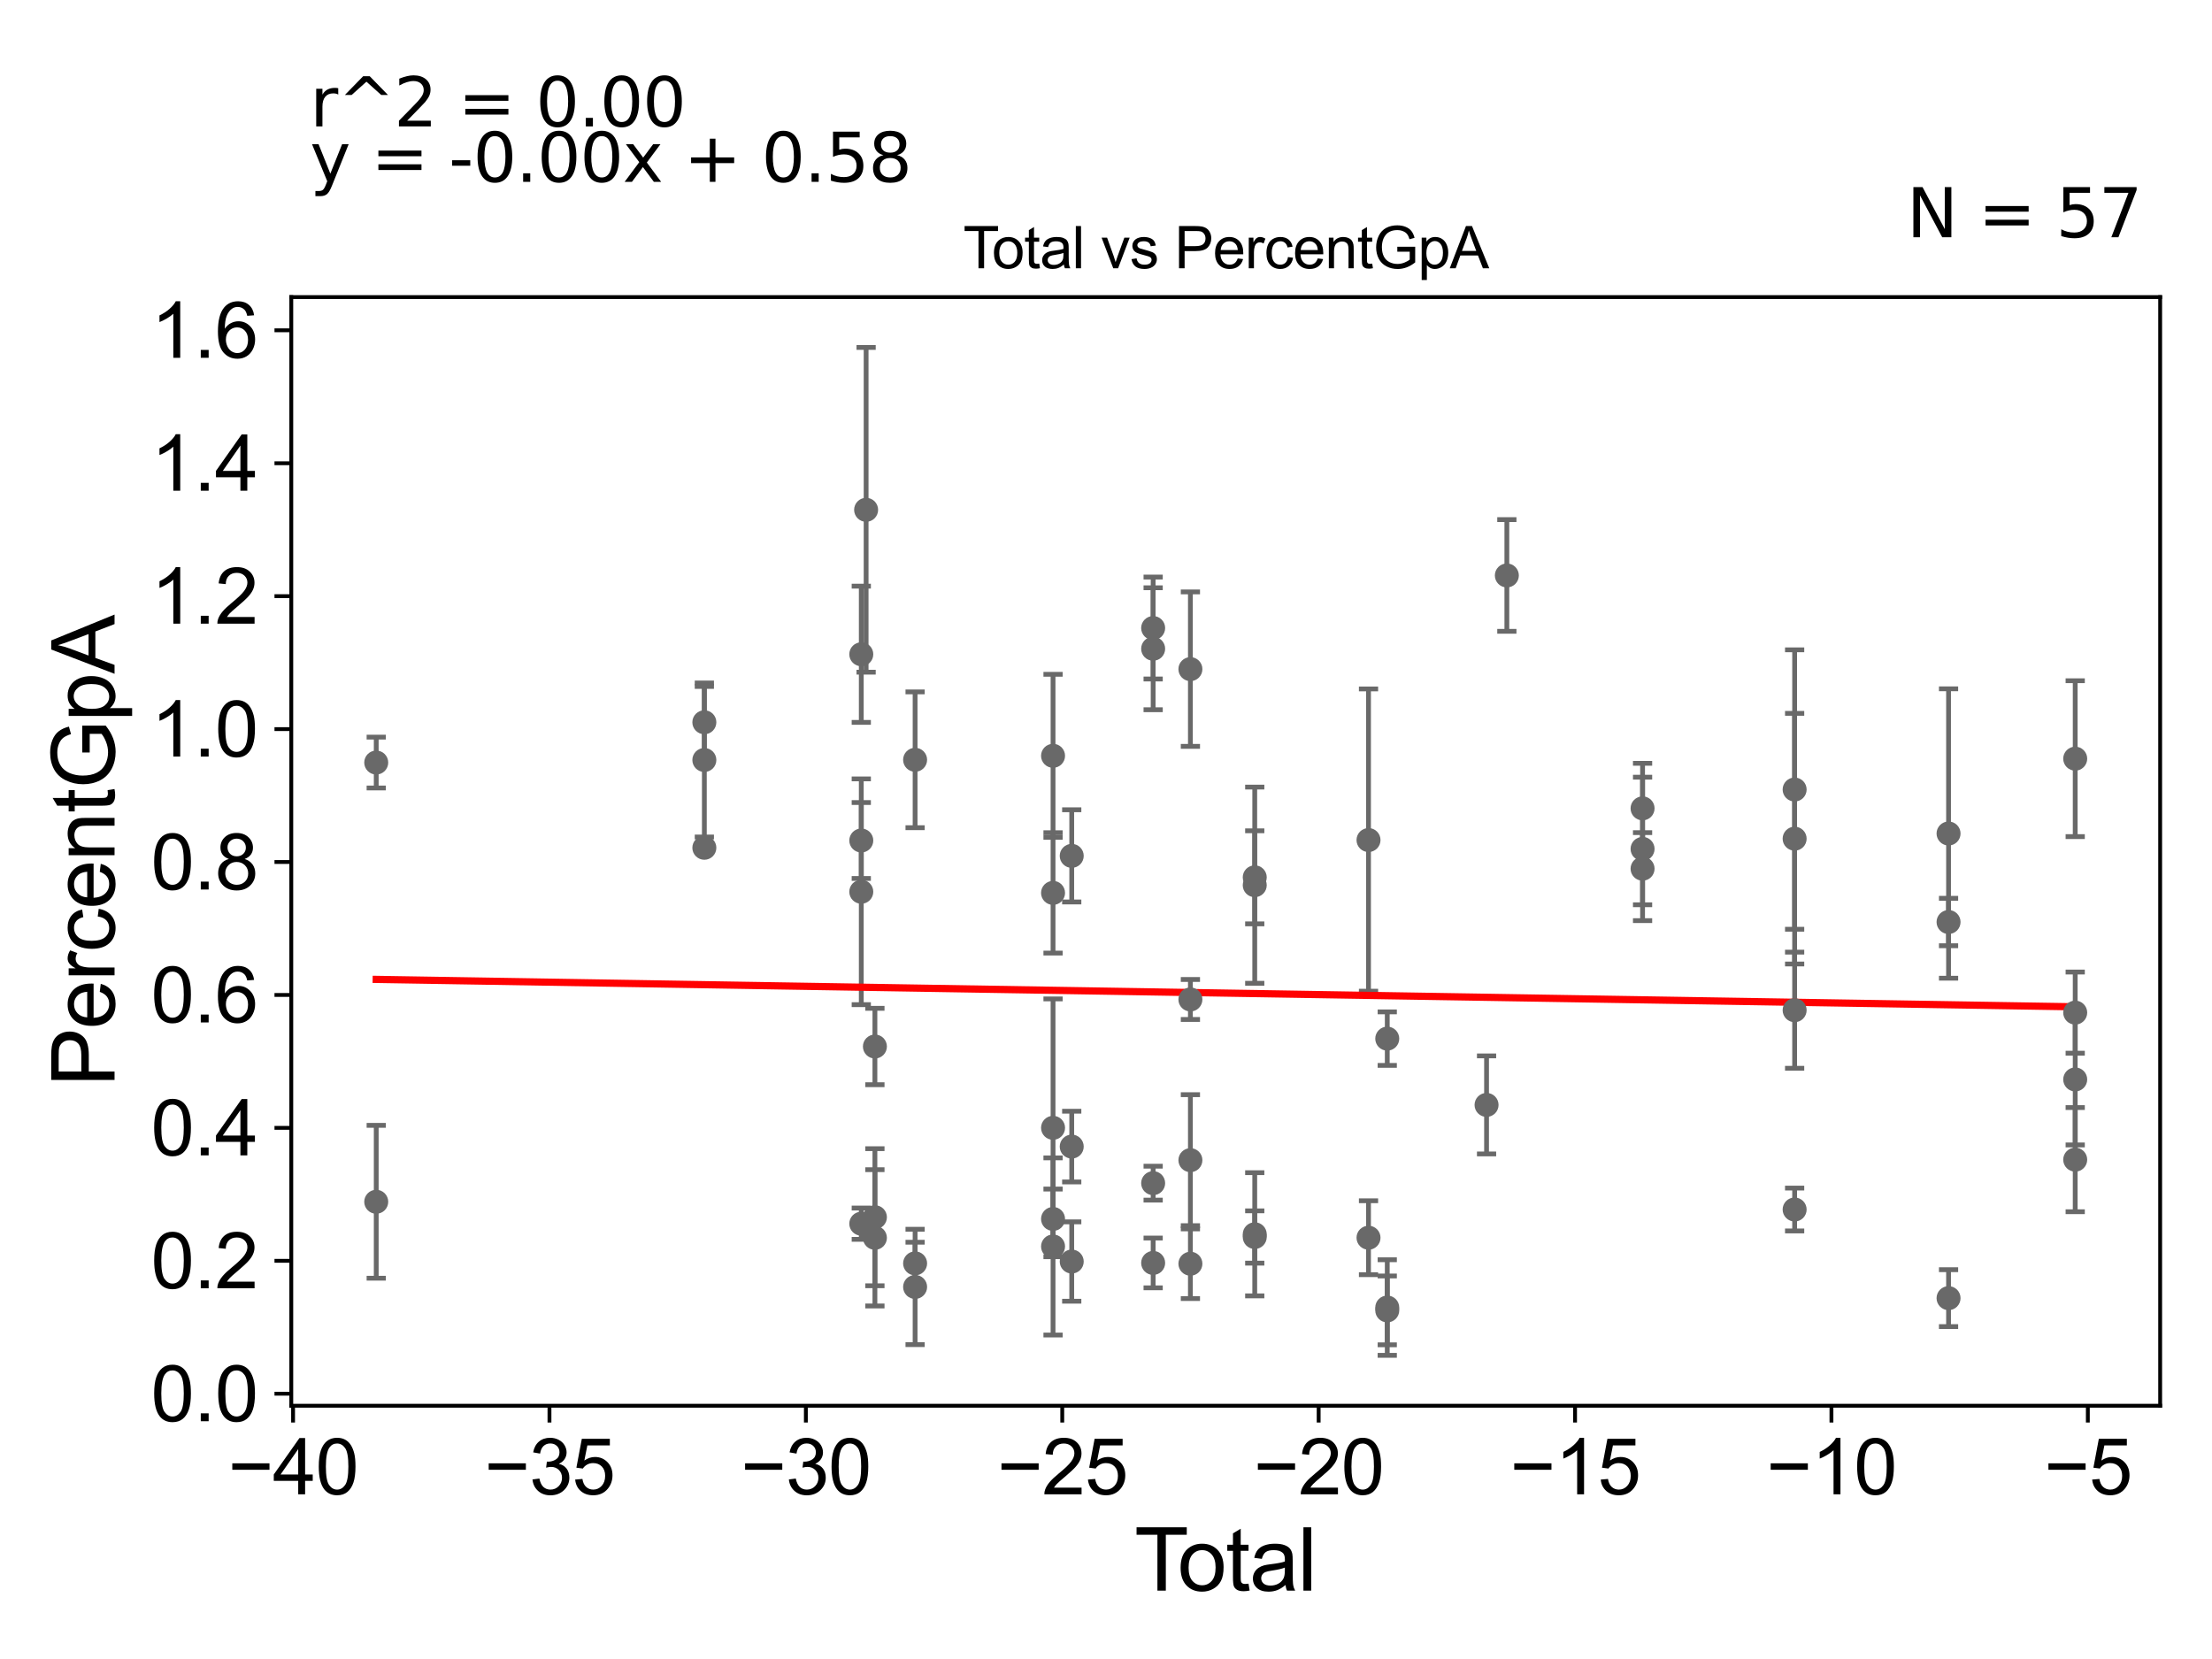 <?xml version="1.0" encoding="utf-8" standalone="no"?>
<!DOCTYPE svg PUBLIC "-//W3C//DTD SVG 1.1//EN"
  "http://www.w3.org/Graphics/SVG/1.1/DTD/svg11.dtd">
<svg xmlns:xlink="http://www.w3.org/1999/xlink" width="460.8pt" height="345.6pt" viewBox="0 0 460.8 345.6" xmlns="http://www.w3.org/2000/svg" version="1.1">
 <defs>
  <style type="text/css">*{stroke-linejoin: round; stroke-linecap: butt}</style>
 </defs>
 <g id="figure_1">
  <g id="patch_1">
   <path d="M 0 345.6 
L 460.8 345.6 
L 460.8 0 
L 0 0 
z
" style="fill: #ffffff"/>
  </g>
  <g id="axes_1">
   <g id="patch_2">
    <path d="M 60.68 292.84 
L 450 292.84 
L 450 61.886 
L 60.68 61.886 
z
" style="fill: #ffffff"/>
   </g>
   <g id="PathCollection_1">
    <defs>
     <path id="m20cd3e39df" d="M 0 1.118 
C 0.297 1.118 0.581 1 0.791 0.791 
C 1 0.581 1.118 0.297 1.118 0 
C 1.118 -0.297 1 -0.581 0.791 -0.791 
C 0.581 -1 0.297 -1.118 0 -1.118 
C -0.297 -1.118 -0.581 -1 -0.791 -0.791 
C -1 -0.581 -1.118 -0.297 -1.118 0 
C -1.118 0.297 -1 0.581 -0.791 0.791 
C -0.581 1 -0.297 1.118 0 1.118 
z
" style="stroke: #696969"/>
    </defs>
    <g clip-path="url(#pbf34a0a39e)">
     <use xlink:href="#m20cd3e39df" x="78.376" y="158.853" style="fill: #696969; stroke: #696969"/>
     <use xlink:href="#m20cd3e39df" x="247.983" y="263.256" style="fill: #696969; stroke: #696969"/>
     <use xlink:href="#m20cd3e39df" x="247.983" y="139.391" style="fill: #696969; stroke: #696969"/>
     <use xlink:href="#m20cd3e39df" x="261.386" y="182.763" style="fill: #696969; stroke: #696969"/>
     <use xlink:href="#m20cd3e39df" x="261.386" y="184.401" style="fill: #696969; stroke: #696969"/>
     <use xlink:href="#m20cd3e39df" x="261.386" y="257.122" style="fill: #696969; stroke: #696969"/>
     <use xlink:href="#m20cd3e39df" x="261.386" y="257.689" style="fill: #696969; stroke: #696969"/>
     <use xlink:href="#m20cd3e39df" x="285.087" y="174.997" style="fill: #696969; stroke: #696969"/>
     <use xlink:href="#m20cd3e39df" x="285.087" y="257.84" style="fill: #696969; stroke: #696969"/>
     <use xlink:href="#m20cd3e39df" x="288.991" y="272.387" style="fill: #696969; stroke: #696969"/>
     <use xlink:href="#m20cd3e39df" x="288.991" y="272.98" style="fill: #696969; stroke: #696969"/>
     <use xlink:href="#m20cd3e39df" x="288.991" y="216.366" style="fill: #696969; stroke: #696969"/>
     <use xlink:href="#m20cd3e39df" x="309.677" y="230.176" style="fill: #696969; stroke: #696969"/>
     <use xlink:href="#m20cd3e39df" x="313.905" y="119.877" style="fill: #696969; stroke: #696969"/>
     <use xlink:href="#m20cd3e39df" x="342.178" y="168.396" style="fill: #696969; stroke: #696969"/>
     <use xlink:href="#m20cd3e39df" x="342.178" y="180.964" style="fill: #696969; stroke: #696969"/>
     <use xlink:href="#m20cd3e39df" x="342.178" y="176.84" style="fill: #696969; stroke: #696969"/>
     <use xlink:href="#m20cd3e39df" x="373.855" y="251.963" style="fill: #696969; stroke: #696969"/>
     <use xlink:href="#m20cd3e39df" x="373.855" y="174.712" style="fill: #696969; stroke: #696969"/>
     <use xlink:href="#m20cd3e39df" x="373.855" y="164.473" style="fill: #696969; stroke: #696969"/>
     <use xlink:href="#m20cd3e39df" x="373.855" y="210.445" style="fill: #696969; stroke: #696969"/>
     <use xlink:href="#m20cd3e39df" x="405.919" y="192.074" style="fill: #696969; stroke: #696969"/>
     <use xlink:href="#m20cd3e39df" x="405.919" y="270.426" style="fill: #696969; stroke: #696969"/>
     <use xlink:href="#m20cd3e39df" x="405.919" y="173.636" style="fill: #696969; stroke: #696969"/>
     <use xlink:href="#m20cd3e39df" x="432.304" y="158.044" style="fill: #696969; stroke: #696969"/>
     <use xlink:href="#m20cd3e39df" x="432.304" y="210.947" style="fill: #696969; stroke: #696969"/>
     <use xlink:href="#m20cd3e39df" x="432.304" y="224.868" style="fill: #696969; stroke: #696969"/>
     <use xlink:href="#m20cd3e39df" x="247.983" y="241.684" style="fill: #696969; stroke: #696969"/>
     <use xlink:href="#m20cd3e39df" x="247.983" y="208.208" style="fill: #696969; stroke: #696969"/>
     <use xlink:href="#m20cd3e39df" x="240.222" y="130.83" style="fill: #696969; stroke: #696969"/>
     <use xlink:href="#m20cd3e39df" x="78.376" y="250.352" style="fill: #696969; stroke: #696969"/>
     <use xlink:href="#m20cd3e39df" x="146.729" y="158.32" style="fill: #696969; stroke: #696969"/>
     <use xlink:href="#m20cd3e39df" x="146.729" y="150.462" style="fill: #696969; stroke: #696969"/>
     <use xlink:href="#m20cd3e39df" x="146.729" y="176.607" style="fill: #696969; stroke: #696969"/>
     <use xlink:href="#m20cd3e39df" x="179.421" y="175.092" style="fill: #696969; stroke: #696969"/>
     <use xlink:href="#m20cd3e39df" x="179.421" y="185.771" style="fill: #696969; stroke: #696969"/>
     <use xlink:href="#m20cd3e39df" x="179.421" y="254.917" style="fill: #696969; stroke: #696969"/>
     <use xlink:href="#m20cd3e39df" x="179.421" y="136.295" style="fill: #696969; stroke: #696969"/>
     <use xlink:href="#m20cd3e39df" x="180.428" y="106.204" style="fill: #696969; stroke: #696969"/>
     <use xlink:href="#m20cd3e39df" x="182.26" y="218.008" style="fill: #696969; stroke: #696969"/>
     <use xlink:href="#m20cd3e39df" x="182.26" y="253.569" style="fill: #696969; stroke: #696969"/>
     <use xlink:href="#m20cd3e39df" x="182.26" y="257.86" style="fill: #696969; stroke: #696969"/>
     <use xlink:href="#m20cd3e39df" x="190.633" y="268.094" style="fill: #696969; stroke: #696969"/>
     <use xlink:href="#m20cd3e39df" x="190.633" y="158.278" style="fill: #696969; stroke: #696969"/>
     <use xlink:href="#m20cd3e39df" x="190.633" y="263.187" style="fill: #696969; stroke: #696969"/>
     <use xlink:href="#m20cd3e39df" x="219.369" y="253.928" style="fill: #696969; stroke: #696969"/>
     <use xlink:href="#m20cd3e39df" x="219.369" y="259.657" style="fill: #696969; stroke: #696969"/>
     <use xlink:href="#m20cd3e39df" x="219.369" y="186.006" style="fill: #696969; stroke: #696969"/>
     <use xlink:href="#m20cd3e39df" x="219.369" y="157.448" style="fill: #696969; stroke: #696969"/>
     <use xlink:href="#m20cd3e39df" x="219.369" y="234.946" style="fill: #696969; stroke: #696969"/>
     <use xlink:href="#m20cd3e39df" x="223.261" y="262.802" style="fill: #696969; stroke: #696969"/>
     <use xlink:href="#m20cd3e39df" x="223.261" y="238.854" style="fill: #696969; stroke: #696969"/>
     <use xlink:href="#m20cd3e39df" x="223.261" y="178.293" style="fill: #696969; stroke: #696969"/>
     <use xlink:href="#m20cd3e39df" x="240.222" y="135.145" style="fill: #696969; stroke: #696969"/>
     <use xlink:href="#m20cd3e39df" x="240.222" y="246.473" style="fill: #696969; stroke: #696969"/>
     <use xlink:href="#m20cd3e39df" x="240.222" y="263.092" style="fill: #696969; stroke: #696969"/>
     <use xlink:href="#m20cd3e39df" x="432.304" y="241.576" style="fill: #696969; stroke: #696969"/>
    </g>
   </g>
   <g id="matplotlib.axis_1">
    <g id="xtick_1">
     <g id="line2d_1">
      <defs>
       <path id="m39cb708384" d="M 0 0 
L 0 3.5 
" style="stroke: #000000; stroke-width: 0.8"/>
      </defs>
      <g>
       <use xlink:href="#m39cb708384" x="61.052" y="292.84" style="stroke: #000000; stroke-width: 0.8"/>
      </g>
     </g>
     <g id="text_1">
      <!-- −40 -->
      <g transform="translate(47.482 311.293)scale(0.16 -0.16)">
       <defs>
        <path id="ArialMT-2212" d="M 3381 1997 
L 356 1997 
L 356 2522 
L 3381 2522 
L 3381 1997 
z
" transform="scale(0.016)"/>
        <path id="ArialMT-34" d="M 2069 0 
L 2069 1097 
L 81 1097 
L 81 1613 
L 2172 4581 
L 2631 4581 
L 2631 1613 
L 3250 1613 
L 3250 1097 
L 2631 1097 
L 2631 0 
L 2069 0 
z
M 2069 1613 
L 2069 3678 
L 634 1613 
L 2069 1613 
z
" transform="scale(0.016)"/>
        <path id="ArialMT-30" d="M 266 2259 
Q 266 3072 433 3567 
Q 600 4063 929 4331 
Q 1259 4600 1759 4600 
Q 2128 4600 2406 4451 
Q 2684 4303 2865 4023 
Q 3047 3744 3150 3342 
Q 3253 2941 3253 2259 
Q 3253 1453 3087 958 
Q 2922 463 2592 192 
Q 2263 -78 1759 -78 
Q 1097 -78 719 397 
Q 266 969 266 2259 
z
M 844 2259 
Q 844 1131 1108 757 
Q 1372 384 1759 384 
Q 2147 384 2411 759 
Q 2675 1134 2675 2259 
Q 2675 3391 2411 3762 
Q 2147 4134 1753 4134 
Q 1366 4134 1134 3806 
Q 844 3388 844 2259 
z
" transform="scale(0.016)"/>
       </defs>
       <use xlink:href="#ArialMT-2212"/>
       <use xlink:href="#ArialMT-34" x="58.398"/>
       <use xlink:href="#ArialMT-30" x="114.014"/>
      </g>
     </g>
    </g>
    <g id="xtick_2">
     <g id="line2d_2">
      <g>
       <use xlink:href="#m39cb708384" x="114.464" y="292.84" style="stroke: #000000; stroke-width: 0.8"/>
      </g>
     </g>
     <g id="text_2">
      <!-- −35 -->
      <g transform="translate(100.894 311.293)scale(0.16 -0.16)">
       <defs>
        <path id="ArialMT-33" d="M 269 1209 
L 831 1284 
Q 928 806 1161 595 
Q 1394 384 1728 384 
Q 2125 384 2398 659 
Q 2672 934 2672 1341 
Q 2672 1728 2419 1979 
Q 2166 2231 1775 2231 
Q 1616 2231 1378 2169 
L 1441 2663 
Q 1497 2656 1531 2656 
Q 1891 2656 2178 2843 
Q 2466 3031 2466 3422 
Q 2466 3731 2256 3934 
Q 2047 4138 1716 4138 
Q 1388 4138 1169 3931 
Q 950 3725 888 3313 
L 325 3413 
Q 428 3978 793 4289 
Q 1159 4600 1703 4600 
Q 2078 4600 2393 4439 
Q 2709 4278 2876 4000 
Q 3044 3722 3044 3409 
Q 3044 3113 2884 2869 
Q 2725 2625 2413 2481 
Q 2819 2388 3044 2092 
Q 3269 1797 3269 1353 
Q 3269 753 2831 336 
Q 2394 -81 1725 -81 
Q 1122 -81 723 278 
Q 325 638 269 1209 
z
" transform="scale(0.016)"/>
        <path id="ArialMT-35" d="M 266 1200 
L 856 1250 
Q 922 819 1161 601 
Q 1400 384 1738 384 
Q 2144 384 2425 690 
Q 2706 997 2706 1503 
Q 2706 1984 2436 2262 
Q 2166 2541 1728 2541 
Q 1456 2541 1237 2417 
Q 1019 2294 894 2097 
L 366 2166 
L 809 4519 
L 3088 4519 
L 3088 3981 
L 1259 3981 
L 1013 2750 
Q 1425 3038 1878 3038 
Q 2478 3038 2890 2622 
Q 3303 2206 3303 1553 
Q 3303 931 2941 478 
Q 2500 -78 1738 -78 
Q 1113 -78 717 272 
Q 322 622 266 1200 
z
" transform="scale(0.016)"/>
       </defs>
       <use xlink:href="#ArialMT-2212"/>
       <use xlink:href="#ArialMT-33" x="58.398"/>
       <use xlink:href="#ArialMT-35" x="114.014"/>
      </g>
     </g>
    </g>
    <g id="xtick_3">
     <g id="line2d_3">
      <g>
       <use xlink:href="#m39cb708384" x="167.876" y="292.84" style="stroke: #000000; stroke-width: 0.8"/>
      </g>
     </g>
     <g id="text_3">
      <!-- −30 -->
      <g transform="translate(154.306 311.293)scale(0.16 -0.16)">
       <use xlink:href="#ArialMT-2212"/>
       <use xlink:href="#ArialMT-33" x="58.398"/>
       <use xlink:href="#ArialMT-30" x="114.014"/>
      </g>
     </g>
    </g>
    <g id="xtick_4">
     <g id="line2d_4">
      <g>
       <use xlink:href="#m39cb708384" x="221.287" y="292.84" style="stroke: #000000; stroke-width: 0.8"/>
      </g>
     </g>
     <g id="text_4">
      <!-- −25 -->
      <g transform="translate(207.717 311.293)scale(0.16 -0.16)">
       <defs>
        <path id="ArialMT-32" d="M 3222 541 
L 3222 0 
L 194 0 
Q 188 203 259 391 
Q 375 700 629 1000 
Q 884 1300 1366 1694 
Q 2113 2306 2375 2664 
Q 2638 3022 2638 3341 
Q 2638 3675 2398 3904 
Q 2159 4134 1775 4134 
Q 1369 4134 1125 3890 
Q 881 3647 878 3216 
L 300 3275 
Q 359 3922 746 4261 
Q 1134 4600 1788 4600 
Q 2447 4600 2831 4234 
Q 3216 3869 3216 3328 
Q 3216 3053 3103 2787 
Q 2991 2522 2730 2228 
Q 2469 1934 1863 1422 
Q 1356 997 1212 845 
Q 1069 694 975 541 
L 3222 541 
z
" transform="scale(0.016)"/>
       </defs>
       <use xlink:href="#ArialMT-2212"/>
       <use xlink:href="#ArialMT-32" x="58.398"/>
       <use xlink:href="#ArialMT-35" x="114.014"/>
      </g>
     </g>
    </g>
    <g id="xtick_5">
     <g id="line2d_5">
      <g>
       <use xlink:href="#m39cb708384" x="274.699" y="292.84" style="stroke: #000000; stroke-width: 0.8"/>
      </g>
     </g>
     <g id="text_5">
      <!-- −20 -->
      <g transform="translate(261.129 311.293)scale(0.16 -0.16)">
       <use xlink:href="#ArialMT-2212"/>
       <use xlink:href="#ArialMT-32" x="58.398"/>
       <use xlink:href="#ArialMT-30" x="114.014"/>
      </g>
     </g>
    </g>
    <g id="xtick_6">
     <g id="line2d_6">
      <g>
       <use xlink:href="#m39cb708384" x="328.111" y="292.84" style="stroke: #000000; stroke-width: 0.8"/>
      </g>
     </g>
     <g id="text_6">
      <!-- −15 -->
      <g transform="translate(314.541 311.293)scale(0.16 -0.16)">
       <defs>
        <path id="ArialMT-31" d="M 2384 0 
L 1822 0 
L 1822 3584 
Q 1619 3391 1289 3197 
Q 959 3003 697 2906 
L 697 3450 
Q 1169 3672 1522 3987 
Q 1875 4303 2022 4600 
L 2384 4600 
L 2384 0 
z
" transform="scale(0.016)"/>
       </defs>
       <use xlink:href="#ArialMT-2212"/>
       <use xlink:href="#ArialMT-31" x="58.398"/>
       <use xlink:href="#ArialMT-35" x="114.014"/>
      </g>
     </g>
    </g>
    <g id="xtick_7">
     <g id="line2d_7">
      <g>
       <use xlink:href="#m39cb708384" x="381.523" y="292.84" style="stroke: #000000; stroke-width: 0.8"/>
      </g>
     </g>
     <g id="text_7">
      <!-- −10 -->
      <g transform="translate(367.953 311.293)scale(0.16 -0.16)">
       <use xlink:href="#ArialMT-2212"/>
       <use xlink:href="#ArialMT-31" x="58.398"/>
       <use xlink:href="#ArialMT-30" x="114.014"/>
      </g>
     </g>
    </g>
    <g id="xtick_8">
     <g id="line2d_8">
      <g>
       <use xlink:href="#m39cb708384" x="434.935" y="292.84" style="stroke: #000000; stroke-width: 0.8"/>
      </g>
     </g>
     <g id="text_8">
      <!-- −5 -->
      <g transform="translate(425.814 311.293)scale(0.16 -0.16)">
       <use xlink:href="#ArialMT-2212"/>
       <use xlink:href="#ArialMT-35" x="58.398"/>
      </g>
     </g>
    </g>
    <g id="text_9">
     <!-- Total -->
     <g transform="translate(236.335 331.357)scale(0.18 -0.18)">
      <defs>
       <path id="ArialMT-54" d="M 1659 0 
L 1659 4041 
L 150 4041 
L 150 4581 
L 3781 4581 
L 3781 4041 
L 2266 4041 
L 2266 0 
L 1659 0 
z
" transform="scale(0.016)"/>
       <path id="ArialMT-6f" d="M 213 1659 
Q 213 2581 725 3025 
Q 1153 3394 1769 3394 
Q 2453 3394 2887 2945 
Q 3322 2497 3322 1706 
Q 3322 1066 3130 698 
Q 2938 331 2570 128 
Q 2203 -75 1769 -75 
Q 1072 -75 642 372 
Q 213 819 213 1659 
z
M 791 1659 
Q 791 1022 1069 705 
Q 1347 388 1769 388 
Q 2188 388 2466 706 
Q 2744 1025 2744 1678 
Q 2744 2294 2464 2611 
Q 2184 2928 1769 2928 
Q 1347 2928 1069 2612 
Q 791 2297 791 1659 
z
" transform="scale(0.016)"/>
       <path id="ArialMT-74" d="M 1650 503 
L 1731 6 
Q 1494 -44 1306 -44 
Q 1000 -44 831 53 
Q 663 150 594 308 
Q 525 466 525 972 
L 525 2881 
L 113 2881 
L 113 3319 
L 525 3319 
L 525 4141 
L 1084 4478 
L 1084 3319 
L 1650 3319 
L 1650 2881 
L 1084 2881 
L 1084 941 
Q 1084 700 1114 631 
Q 1144 563 1211 522 
Q 1278 481 1403 481 
Q 1497 481 1650 503 
z
" transform="scale(0.016)"/>
       <path id="ArialMT-61" d="M 2588 409 
Q 2275 144 1986 34 
Q 1697 -75 1366 -75 
Q 819 -75 525 192 
Q 231 459 231 875 
Q 231 1119 342 1320 
Q 453 1522 633 1644 
Q 813 1766 1038 1828 
Q 1203 1872 1538 1913 
Q 2219 1994 2541 2106 
Q 2544 2222 2544 2253 
Q 2544 2597 2384 2738 
Q 2169 2928 1744 2928 
Q 1347 2928 1158 2789 
Q 969 2650 878 2297 
L 328 2372 
Q 403 2725 575 2942 
Q 747 3159 1072 3276 
Q 1397 3394 1825 3394 
Q 2250 3394 2515 3294 
Q 2781 3194 2906 3042 
Q 3031 2891 3081 2659 
Q 3109 2516 3109 2141 
L 3109 1391 
Q 3109 606 3145 398 
Q 3181 191 3288 0 
L 2700 0 
Q 2613 175 2588 409 
z
M 2541 1666 
Q 2234 1541 1622 1453 
Q 1275 1403 1131 1340 
Q 988 1278 909 1158 
Q 831 1038 831 891 
Q 831 666 1001 516 
Q 1172 366 1500 366 
Q 1825 366 2078 508 
Q 2331 650 2450 897 
Q 2541 1088 2541 1459 
L 2541 1666 
z
" transform="scale(0.016)"/>
       <path id="ArialMT-6c" d="M 409 0 
L 409 4581 
L 972 4581 
L 972 0 
L 409 0 
z
" transform="scale(0.016)"/>
      </defs>
      <use xlink:href="#ArialMT-54"/>
      <use xlink:href="#ArialMT-6f" x="49.959"/>
      <use xlink:href="#ArialMT-74" x="105.574"/>
      <use xlink:href="#ArialMT-61" x="133.357"/>
      <use xlink:href="#ArialMT-6c" x="188.973"/>
     </g>
    </g>
   </g>
   <g id="matplotlib.axis_2">
    <g id="ytick_1">
     <g id="line2d_9">
      <defs>
       <path id="mb4d1895c7f" d="M 0 0 
L -3.5 0 
" style="stroke: #000000; stroke-width: 0.8"/>
      </defs>
      <g>
       <use xlink:href="#mb4d1895c7f" x="60.68" y="290.339" style="stroke: #000000; stroke-width: 0.8"/>
      </g>
     </g>
     <g id="text_10">
      <!-- 0.0 -->
      <g transform="translate(31.44 296.066)scale(0.16 -0.16)">
       <defs>
        <path id="ArialMT-2e" d="M 581 0 
L 581 641 
L 1222 641 
L 1222 0 
L 581 0 
z
" transform="scale(0.016)"/>
       </defs>
       <use xlink:href="#ArialMT-30"/>
       <use xlink:href="#ArialMT-2e" x="55.615"/>
       <use xlink:href="#ArialMT-30" x="83.398"/>
      </g>
     </g>
    </g>
    <g id="ytick_2">
     <g id="line2d_10">
      <g>
       <use xlink:href="#mb4d1895c7f" x="60.68" y="262.648" style="stroke: #000000; stroke-width: 0.8"/>
      </g>
     </g>
     <g id="text_11">
      <!-- 0.2 -->
      <g transform="translate(31.44 268.374)scale(0.16 -0.16)">
       <use xlink:href="#ArialMT-30"/>
       <use xlink:href="#ArialMT-2e" x="55.615"/>
       <use xlink:href="#ArialMT-32" x="83.398"/>
      </g>
     </g>
    </g>
    <g id="ytick_3">
     <g id="line2d_11">
      <g>
       <use xlink:href="#mb4d1895c7f" x="60.68" y="234.956" style="stroke: #000000; stroke-width: 0.8"/>
      </g>
     </g>
     <g id="text_12">
      <!-- 0.4 -->
      <g transform="translate(31.44 240.683)scale(0.16 -0.16)">
       <use xlink:href="#ArialMT-30"/>
       <use xlink:href="#ArialMT-2e" x="55.615"/>
       <use xlink:href="#ArialMT-34" x="83.398"/>
      </g>
     </g>
    </g>
    <g id="ytick_4">
     <g id="line2d_12">
      <g>
       <use xlink:href="#mb4d1895c7f" x="60.68" y="207.265" style="stroke: #000000; stroke-width: 0.8"/>
      </g>
     </g>
     <g id="text_13">
      <!-- 0.6 -->
      <g transform="translate(31.44 212.991)scale(0.16 -0.16)">
       <defs>
        <path id="ArialMT-36" d="M 3184 3459 
L 2625 3416 
Q 2550 3747 2413 3897 
Q 2184 4138 1850 4138 
Q 1581 4138 1378 3988 
Q 1113 3794 959 3422 
Q 806 3050 800 2363 
Q 1003 2672 1297 2822 
Q 1591 2972 1913 2972 
Q 2475 2972 2870 2558 
Q 3266 2144 3266 1488 
Q 3266 1056 3080 686 
Q 2894 316 2569 119 
Q 2244 -78 1831 -78 
Q 1128 -78 684 439 
Q 241 956 241 2144 
Q 241 3472 731 4075 
Q 1159 4600 1884 4600 
Q 2425 4600 2770 4297 
Q 3116 3994 3184 3459 
z
M 888 1484 
Q 888 1194 1011 928 
Q 1134 663 1356 523 
Q 1578 384 1822 384 
Q 2178 384 2434 671 
Q 2691 959 2691 1453 
Q 2691 1928 2437 2201 
Q 2184 2475 1800 2475 
Q 1419 2475 1153 2201 
Q 888 1928 888 1484 
z
" transform="scale(0.016)"/>
       </defs>
       <use xlink:href="#ArialMT-30"/>
       <use xlink:href="#ArialMT-2e" x="55.615"/>
       <use xlink:href="#ArialMT-36" x="83.398"/>
      </g>
     </g>
    </g>
    <g id="ytick_5">
     <g id="line2d_13">
      <g>
       <use xlink:href="#mb4d1895c7f" x="60.68" y="179.573" style="stroke: #000000; stroke-width: 0.8"/>
      </g>
     </g>
     <g id="text_14">
      <!-- 0.8 -->
      <g transform="translate(31.44 185.3)scale(0.16 -0.16)">
       <defs>
        <path id="ArialMT-38" d="M 1131 2484 
Q 781 2613 612 2850 
Q 444 3088 444 3419 
Q 444 3919 803 4259 
Q 1163 4600 1759 4600 
Q 2359 4600 2725 4251 
Q 3091 3903 3091 3403 
Q 3091 3084 2923 2848 
Q 2756 2613 2416 2484 
Q 2838 2347 3058 2040 
Q 3278 1734 3278 1309 
Q 3278 722 2862 322 
Q 2447 -78 1769 -78 
Q 1091 -78 675 323 
Q 259 725 259 1325 
Q 259 1772 486 2073 
Q 713 2375 1131 2484 
z
M 1019 3438 
Q 1019 3113 1228 2906 
Q 1438 2700 1772 2700 
Q 2097 2700 2305 2904 
Q 2513 3109 2513 3406 
Q 2513 3716 2298 3927 
Q 2084 4138 1766 4138 
Q 1444 4138 1231 3931 
Q 1019 3725 1019 3438 
z
M 838 1322 
Q 838 1081 952 856 
Q 1066 631 1291 507 
Q 1516 384 1775 384 
Q 2178 384 2440 643 
Q 2703 903 2703 1303 
Q 2703 1709 2433 1975 
Q 2163 2241 1756 2241 
Q 1359 2241 1098 1978 
Q 838 1716 838 1322 
z
" transform="scale(0.016)"/>
       </defs>
       <use xlink:href="#ArialMT-30"/>
       <use xlink:href="#ArialMT-2e" x="55.615"/>
       <use xlink:href="#ArialMT-38" x="83.398"/>
      </g>
     </g>
    </g>
    <g id="ytick_6">
     <g id="line2d_14">
      <g>
       <use xlink:href="#mb4d1895c7f" x="60.68" y="151.882" style="stroke: #000000; stroke-width: 0.8"/>
      </g>
     </g>
     <g id="text_15">
      <!-- 1.0 -->
      <g transform="translate(31.44 157.608)scale(0.16 -0.16)">
       <use xlink:href="#ArialMT-31"/>
       <use xlink:href="#ArialMT-2e" x="55.615"/>
       <use xlink:href="#ArialMT-30" x="83.398"/>
      </g>
     </g>
    </g>
    <g id="ytick_7">
     <g id="line2d_15">
      <g>
       <use xlink:href="#mb4d1895c7f" x="60.68" y="124.19" style="stroke: #000000; stroke-width: 0.8"/>
      </g>
     </g>
     <g id="text_16">
      <!-- 1.2 -->
      <g transform="translate(31.44 129.917)scale(0.16 -0.16)">
       <use xlink:href="#ArialMT-31"/>
       <use xlink:href="#ArialMT-2e" x="55.615"/>
       <use xlink:href="#ArialMT-32" x="83.398"/>
      </g>
     </g>
    </g>
    <g id="ytick_8">
     <g id="line2d_16">
      <g>
       <use xlink:href="#mb4d1895c7f" x="60.68" y="96.499" style="stroke: #000000; stroke-width: 0.8"/>
      </g>
     </g>
     <g id="text_17">
      <!-- 1.4 -->
      <g transform="translate(31.44 102.225)scale(0.16 -0.16)">
       <use xlink:href="#ArialMT-31"/>
       <use xlink:href="#ArialMT-2e" x="55.615"/>
       <use xlink:href="#ArialMT-34" x="83.398"/>
      </g>
     </g>
    </g>
    <g id="ytick_9">
     <g id="line2d_17">
      <g>
       <use xlink:href="#mb4d1895c7f" x="60.68" y="68.808" style="stroke: #000000; stroke-width: 0.8"/>
      </g>
     </g>
     <g id="text_18">
      <!-- 1.6 -->
      <g transform="translate(31.44 74.534)scale(0.16 -0.16)">
       <use xlink:href="#ArialMT-31"/>
       <use xlink:href="#ArialMT-2e" x="55.615"/>
       <use xlink:href="#ArialMT-36" x="83.398"/>
      </g>
     </g>
    </g>
    <g id="text_19">
     <!-- PercentGpA -->
     <g transform="translate(23.863 226.386)rotate(-90)scale(0.18 -0.18)">
      <defs>
       <path id="ArialMT-50" d="M 494 0 
L 494 4581 
L 2222 4581 
Q 2678 4581 2919 4538 
Q 3256 4481 3484 4323 
Q 3713 4166 3852 3881 
Q 3991 3597 3991 3256 
Q 3991 2672 3619 2267 
Q 3247 1863 2275 1863 
L 1100 1863 
L 1100 0 
L 494 0 
z
M 1100 2403 
L 2284 2403 
Q 2872 2403 3119 2622 
Q 3366 2841 3366 3238 
Q 3366 3525 3220 3729 
Q 3075 3934 2838 4000 
Q 2684 4041 2272 4041 
L 1100 4041 
L 1100 2403 
z
" transform="scale(0.016)"/>
       <path id="ArialMT-65" d="M 2694 1069 
L 3275 997 
Q 3138 488 2766 206 
Q 2394 -75 1816 -75 
Q 1088 -75 661 373 
Q 234 822 234 1631 
Q 234 2469 665 2931 
Q 1097 3394 1784 3394 
Q 2450 3394 2872 2941 
Q 3294 2488 3294 1666 
Q 3294 1616 3291 1516 
L 816 1516 
Q 847 969 1125 678 
Q 1403 388 1819 388 
Q 2128 388 2347 550 
Q 2566 713 2694 1069 
z
M 847 1978 
L 2700 1978 
Q 2663 2397 2488 2606 
Q 2219 2931 1791 2931 
Q 1403 2931 1139 2672 
Q 875 2413 847 1978 
z
" transform="scale(0.016)"/>
       <path id="ArialMT-72" d="M 416 0 
L 416 3319 
L 922 3319 
L 922 2816 
Q 1116 3169 1280 3281 
Q 1444 3394 1641 3394 
Q 1925 3394 2219 3213 
L 2025 2691 
Q 1819 2813 1613 2813 
Q 1428 2813 1281 2702 
Q 1134 2591 1072 2394 
Q 978 2094 978 1738 
L 978 0 
L 416 0 
z
" transform="scale(0.016)"/>
       <path id="ArialMT-63" d="M 2588 1216 
L 3141 1144 
Q 3050 572 2676 248 
Q 2303 -75 1759 -75 
Q 1078 -75 664 370 
Q 250 816 250 1647 
Q 250 2184 428 2587 
Q 606 2991 970 3192 
Q 1334 3394 1763 3394 
Q 2303 3394 2647 3120 
Q 2991 2847 3088 2344 
L 2541 2259 
Q 2463 2594 2264 2762 
Q 2066 2931 1784 2931 
Q 1359 2931 1093 2626 
Q 828 2322 828 1663 
Q 828 994 1084 691 
Q 1341 388 1753 388 
Q 2084 388 2306 591 
Q 2528 794 2588 1216 
z
" transform="scale(0.016)"/>
       <path id="ArialMT-6e" d="M 422 0 
L 422 3319 
L 928 3319 
L 928 2847 
Q 1294 3394 1984 3394 
Q 2284 3394 2536 3286 
Q 2788 3178 2913 3003 
Q 3038 2828 3088 2588 
Q 3119 2431 3119 2041 
L 3119 0 
L 2556 0 
L 2556 2019 
Q 2556 2363 2490 2533 
Q 2425 2703 2258 2804 
Q 2091 2906 1866 2906 
Q 1506 2906 1245 2678 
Q 984 2450 984 1813 
L 984 0 
L 422 0 
z
" transform="scale(0.016)"/>
       <path id="ArialMT-47" d="M 2638 1797 
L 2638 2334 
L 4578 2338 
L 4578 638 
Q 4131 281 3656 101 
Q 3181 -78 2681 -78 
Q 2006 -78 1454 211 
Q 903 500 622 1047 
Q 341 1594 341 2269 
Q 341 2938 620 3517 
Q 900 4097 1425 4378 
Q 1950 4659 2634 4659 
Q 3131 4659 3532 4498 
Q 3934 4338 4162 4050 
Q 4391 3763 4509 3300 
L 3963 3150 
Q 3859 3500 3706 3700 
Q 3553 3900 3268 4020 
Q 2984 4141 2638 4141 
Q 2222 4141 1919 4014 
Q 1616 3888 1430 3681 
Q 1244 3475 1141 3228 
Q 966 2803 966 2306 
Q 966 1694 1177 1281 
Q 1388 869 1791 669 
Q 2194 469 2647 469 
Q 3041 469 3416 620 
Q 3791 772 3984 944 
L 3984 1797 
L 2638 1797 
z
" transform="scale(0.016)"/>
       <path id="ArialMT-70" d="M 422 -1272 
L 422 3319 
L 934 3319 
L 934 2888 
Q 1116 3141 1344 3267 
Q 1572 3394 1897 3394 
Q 2322 3394 2647 3175 
Q 2972 2956 3137 2557 
Q 3303 2159 3303 1684 
Q 3303 1175 3120 767 
Q 2938 359 2589 142 
Q 2241 -75 1856 -75 
Q 1575 -75 1351 44 
Q 1128 163 984 344 
L 984 -1272 
L 422 -1272 
z
M 931 1641 
Q 931 1000 1190 694 
Q 1450 388 1819 388 
Q 2194 388 2461 705 
Q 2728 1022 2728 1688 
Q 2728 2322 2467 2637 
Q 2206 2953 1844 2953 
Q 1484 2953 1207 2617 
Q 931 2281 931 1641 
z
" transform="scale(0.016)"/>
       <path id="ArialMT-41" d="M -9 0 
L 1750 4581 
L 2403 4581 
L 4278 0 
L 3588 0 
L 3053 1388 
L 1138 1388 
L 634 0 
L -9 0 
z
M 1313 1881 
L 2866 1881 
L 2388 3150 
Q 2169 3728 2063 4100 
Q 1975 3659 1816 3225 
L 1313 1881 
z
" transform="scale(0.016)"/>
      </defs>
      <use xlink:href="#ArialMT-50"/>
      <use xlink:href="#ArialMT-65" x="66.699"/>
      <use xlink:href="#ArialMT-72" x="122.314"/>
      <use xlink:href="#ArialMT-63" x="155.615"/>
      <use xlink:href="#ArialMT-65" x="205.615"/>
      <use xlink:href="#ArialMT-6e" x="261.23"/>
      <use xlink:href="#ArialMT-74" x="316.846"/>
      <use xlink:href="#ArialMT-47" x="344.629"/>
      <use xlink:href="#ArialMT-70" x="422.412"/>
      <use xlink:href="#ArialMT-41" x="478.027"/>
     </g>
    </g>
   </g>
   <g id="LineCollection_1">
    <path d="M 78.376 164.146 
L 78.376 153.56 
" clip-path="url(#pbf34a0a39e)" style="fill: none; stroke: #696969"/>
    <path d="M 247.983 270.515 
L 247.983 255.998 
" clip-path="url(#pbf34a0a39e)" style="fill: none; stroke: #696969"/>
    <path d="M 247.983 155.48 
L 247.983 123.301 
" clip-path="url(#pbf34a0a39e)" style="fill: none; stroke: #696969"/>
    <path d="M 261.386 192.453 
L 261.386 173.073 
" clip-path="url(#pbf34a0a39e)" style="fill: none; stroke: #696969"/>
    <path d="M 261.386 204.841 
L 261.386 163.961 
" clip-path="url(#pbf34a0a39e)" style="fill: none; stroke: #696969"/>
    <path d="M 261.386 269.954 
L 261.386 244.289 
" clip-path="url(#pbf34a0a39e)" style="fill: none; stroke: #696969"/>
    <path d="M 261.386 263.137 
L 261.386 252.24 
" clip-path="url(#pbf34a0a39e)" style="fill: none; stroke: #696969"/>
    <path d="M 285.087 206.479 
L 285.087 143.515 
" clip-path="url(#pbf34a0a39e)" style="fill: none; stroke: #696969"/>
    <path d="M 285.087 265.537 
L 285.087 250.143 
" clip-path="url(#pbf34a0a39e)" style="fill: none; stroke: #696969"/>
    <path d="M 288.991 282.342 
L 288.991 262.432 
" clip-path="url(#pbf34a0a39e)" style="fill: none; stroke: #696969"/>
    <path d="M 288.991 280.148 
L 288.991 265.812 
" clip-path="url(#pbf34a0a39e)" style="fill: none; stroke: #696969"/>
    <path d="M 288.991 221.937 
L 288.991 210.795 
" clip-path="url(#pbf34a0a39e)" style="fill: none; stroke: #696969"/>
    <path d="M 309.677 240.388 
L 309.677 219.963 
" clip-path="url(#pbf34a0a39e)" style="fill: none; stroke: #696969"/>
    <path d="M 313.905 131.509 
L 313.905 108.244 
" clip-path="url(#pbf34a0a39e)" style="fill: none; stroke: #696969"/>
    <path d="M 342.178 177.783 
L 342.178 159.009 
" clip-path="url(#pbf34a0a39e)" style="fill: none; stroke: #696969"/>
    <path d="M 342.178 188.481 
L 342.178 173.447 
" clip-path="url(#pbf34a0a39e)" style="fill: none; stroke: #696969"/>
    <path d="M 342.178 191.782 
L 342.178 161.898 
" clip-path="url(#pbf34a0a39e)" style="fill: none; stroke: #696969"/>
    <path d="M 373.855 256.426 
L 373.855 247.499 
" clip-path="url(#pbf34a0a39e)" style="fill: none; stroke: #696969"/>
    <path d="M 373.855 200.815 
L 373.855 148.608 
" clip-path="url(#pbf34a0a39e)" style="fill: none; stroke: #696969"/>
    <path d="M 373.855 193.575 
L 373.855 135.371 
" clip-path="url(#pbf34a0a39e)" style="fill: none; stroke: #696969"/>
    <path d="M 373.855 222.544 
L 373.855 198.347 
" clip-path="url(#pbf34a0a39e)" style="fill: none; stroke: #696969"/>
    <path d="M 405.919 197.015 
L 405.919 187.132 
" clip-path="url(#pbf34a0a39e)" style="fill: none; stroke: #696969"/>
    <path d="M 405.919 276.35 
L 405.919 264.501 
" clip-path="url(#pbf34a0a39e)" style="fill: none; stroke: #696969"/>
    <path d="M 405.919 203.778 
L 405.919 143.494 
" clip-path="url(#pbf34a0a39e)" style="fill: none; stroke: #696969"/>
    <path d="M 432.304 174.28 
L 432.304 141.807 
" clip-path="url(#pbf34a0a39e)" style="fill: none; stroke: #696969"/>
    <path d="M 432.304 219.401 
L 432.304 202.494 
" clip-path="url(#pbf34a0a39e)" style="fill: none; stroke: #696969"/>
    <path d="M 432.304 238.509 
L 432.304 211.227 
" clip-path="url(#pbf34a0a39e)" style="fill: none; stroke: #696969"/>
    <path d="M 247.983 255.328 
L 247.983 228.041 
" clip-path="url(#pbf34a0a39e)" style="fill: none; stroke: #696969"/>
    <path d="M 247.983 212.373 
L 247.983 204.044 
" clip-path="url(#pbf34a0a39e)" style="fill: none; stroke: #696969"/>
    <path d="M 240.222 141.449 
L 240.222 120.212 
" clip-path="url(#pbf34a0a39e)" style="fill: none; stroke: #696969"/>
    <path d="M 78.376 266.275 
L 78.376 234.429 
" clip-path="url(#pbf34a0a39e)" style="fill: none; stroke: #696969"/>
    <path d="M 146.729 174.357 
L 146.729 142.282 
" clip-path="url(#pbf34a0a39e)" style="fill: none; stroke: #696969"/>
    <path d="M 146.729 157.93 
L 146.729 142.994 
" clip-path="url(#pbf34a0a39e)" style="fill: none; stroke: #696969"/>
    <path d="M 146.729 177.089 
L 146.729 176.125 
" clip-path="url(#pbf34a0a39e)" style="fill: none; stroke: #696969"/>
    <path d="M 179.421 182.999 
L 179.421 167.185 
" clip-path="url(#pbf34a0a39e)" style="fill: none; stroke: #696969"/>
    <path d="M 179.421 209.288 
L 179.421 162.255 
" clip-path="url(#pbf34a0a39e)" style="fill: none; stroke: #696969"/>
    <path d="M 179.421 258.175 
L 179.421 251.659 
" clip-path="url(#pbf34a0a39e)" style="fill: none; stroke: #696969"/>
    <path d="M 179.421 150.484 
L 179.421 122.106 
" clip-path="url(#pbf34a0a39e)" style="fill: none; stroke: #696969"/>
    <path d="M 180.428 140.024 
L 180.428 72.384 
" clip-path="url(#pbf34a0a39e)" style="fill: none; stroke: #696969"/>
    <path d="M 182.26 225.963 
L 182.26 210.053 
" clip-path="url(#pbf34a0a39e)" style="fill: none; stroke: #696969"/>
    <path d="M 182.26 267.845 
L 182.26 239.293 
" clip-path="url(#pbf34a0a39e)" style="fill: none; stroke: #696969"/>
    <path d="M 182.26 272.055 
L 182.26 243.666 
" clip-path="url(#pbf34a0a39e)" style="fill: none; stroke: #696969"/>
    <path d="M 190.633 280.112 
L 190.633 256.076 
" clip-path="url(#pbf34a0a39e)" style="fill: none; stroke: #696969"/>
    <path d="M 190.633 172.427 
L 190.633 144.128 
" clip-path="url(#pbf34a0a39e)" style="fill: none; stroke: #696969"/>
    <path d="M 190.633 267.595 
L 190.633 258.78 
" clip-path="url(#pbf34a0a39e)" style="fill: none; stroke: #696969"/>
    <path d="M 219.369 260.155 
L 219.369 247.7 
" clip-path="url(#pbf34a0a39e)" style="fill: none; stroke: #696969"/>
    <path d="M 219.369 278.107 
L 219.369 241.207 
" clip-path="url(#pbf34a0a39e)" style="fill: none; stroke: #696969"/>
    <path d="M 219.369 198.546 
L 219.369 173.465 
" clip-path="url(#pbf34a0a39e)" style="fill: none; stroke: #696969"/>
    <path d="M 219.369 174.427 
L 219.369 140.47 
" clip-path="url(#pbf34a0a39e)" style="fill: none; stroke: #696969"/>
    <path d="M 219.369 261.804 
L 219.369 208.089 
" clip-path="url(#pbf34a0a39e)" style="fill: none; stroke: #696969"/>
    <path d="M 223.261 271.07 
L 223.261 254.534 
" clip-path="url(#pbf34a0a39e)" style="fill: none; stroke: #696969"/>
    <path d="M 223.261 246.22 
L 223.261 231.488 
" clip-path="url(#pbf34a0a39e)" style="fill: none; stroke: #696969"/>
    <path d="M 223.261 187.897 
L 223.261 168.688 
" clip-path="url(#pbf34a0a39e)" style="fill: none; stroke: #696969"/>
    <path d="M 240.222 147.85 
L 240.222 122.441 
" clip-path="url(#pbf34a0a39e)" style="fill: none; stroke: #696969"/>
    <path d="M 240.222 250.006 
L 240.222 242.94 
" clip-path="url(#pbf34a0a39e)" style="fill: none; stroke: #696969"/>
    <path d="M 240.222 268.281 
L 240.222 257.904 
" clip-path="url(#pbf34a0a39e)" style="fill: none; stroke: #696969"/>
    <path d="M 432.304 252.425 
L 432.304 230.728 
" clip-path="url(#pbf34a0a39e)" style="fill: none; stroke: #696969"/>
   </g>
   <g id="line2d_18">
    <defs>
     <path id="m9f1c96cd23" d="M 2 0 
L -2 -0 
" style="stroke: #696969"/>
    </defs>
    <g clip-path="url(#pbf34a0a39e)">
     <use xlink:href="#m9f1c96cd23" x="78.376" y="164.146" style="fill: #696969; stroke: #696969"/>
     <use xlink:href="#m9f1c96cd23" x="247.983" y="270.515" style="fill: #696969; stroke: #696969"/>
     <use xlink:href="#m9f1c96cd23" x="247.983" y="155.48" style="fill: #696969; stroke: #696969"/>
     <use xlink:href="#m9f1c96cd23" x="261.386" y="192.453" style="fill: #696969; stroke: #696969"/>
     <use xlink:href="#m9f1c96cd23" x="261.386" y="204.841" style="fill: #696969; stroke: #696969"/>
     <use xlink:href="#m9f1c96cd23" x="261.386" y="269.954" style="fill: #696969; stroke: #696969"/>
     <use xlink:href="#m9f1c96cd23" x="261.386" y="263.137" style="fill: #696969; stroke: #696969"/>
     <use xlink:href="#m9f1c96cd23" x="285.087" y="206.479" style="fill: #696969; stroke: #696969"/>
     <use xlink:href="#m9f1c96cd23" x="285.087" y="265.537" style="fill: #696969; stroke: #696969"/>
     <use xlink:href="#m9f1c96cd23" x="288.991" y="282.342" style="fill: #696969; stroke: #696969"/>
     <use xlink:href="#m9f1c96cd23" x="288.991" y="280.148" style="fill: #696969; stroke: #696969"/>
     <use xlink:href="#m9f1c96cd23" x="288.991" y="221.937" style="fill: #696969; stroke: #696969"/>
     <use xlink:href="#m9f1c96cd23" x="309.677" y="240.388" style="fill: #696969; stroke: #696969"/>
     <use xlink:href="#m9f1c96cd23" x="313.905" y="131.509" style="fill: #696969; stroke: #696969"/>
     <use xlink:href="#m9f1c96cd23" x="342.178" y="177.783" style="fill: #696969; stroke: #696969"/>
     <use xlink:href="#m9f1c96cd23" x="342.178" y="188.481" style="fill: #696969; stroke: #696969"/>
     <use xlink:href="#m9f1c96cd23" x="342.178" y="191.782" style="fill: #696969; stroke: #696969"/>
     <use xlink:href="#m9f1c96cd23" x="373.855" y="256.426" style="fill: #696969; stroke: #696969"/>
     <use xlink:href="#m9f1c96cd23" x="373.855" y="200.815" style="fill: #696969; stroke: #696969"/>
     <use xlink:href="#m9f1c96cd23" x="373.855" y="193.575" style="fill: #696969; stroke: #696969"/>
     <use xlink:href="#m9f1c96cd23" x="373.855" y="222.544" style="fill: #696969; stroke: #696969"/>
     <use xlink:href="#m9f1c96cd23" x="405.919" y="197.015" style="fill: #696969; stroke: #696969"/>
     <use xlink:href="#m9f1c96cd23" x="405.919" y="276.35" style="fill: #696969; stroke: #696969"/>
     <use xlink:href="#m9f1c96cd23" x="405.919" y="203.778" style="fill: #696969; stroke: #696969"/>
     <use xlink:href="#m9f1c96cd23" x="432.304" y="174.28" style="fill: #696969; stroke: #696969"/>
     <use xlink:href="#m9f1c96cd23" x="432.304" y="219.401" style="fill: #696969; stroke: #696969"/>
     <use xlink:href="#m9f1c96cd23" x="432.304" y="238.509" style="fill: #696969; stroke: #696969"/>
     <use xlink:href="#m9f1c96cd23" x="247.983" y="255.328" style="fill: #696969; stroke: #696969"/>
     <use xlink:href="#m9f1c96cd23" x="247.983" y="212.373" style="fill: #696969; stroke: #696969"/>
     <use xlink:href="#m9f1c96cd23" x="240.222" y="141.449" style="fill: #696969; stroke: #696969"/>
     <use xlink:href="#m9f1c96cd23" x="78.376" y="266.275" style="fill: #696969; stroke: #696969"/>
     <use xlink:href="#m9f1c96cd23" x="146.729" y="174.357" style="fill: #696969; stroke: #696969"/>
     <use xlink:href="#m9f1c96cd23" x="146.729" y="157.93" style="fill: #696969; stroke: #696969"/>
     <use xlink:href="#m9f1c96cd23" x="146.729" y="177.089" style="fill: #696969; stroke: #696969"/>
     <use xlink:href="#m9f1c96cd23" x="179.421" y="182.999" style="fill: #696969; stroke: #696969"/>
     <use xlink:href="#m9f1c96cd23" x="179.421" y="209.288" style="fill: #696969; stroke: #696969"/>
     <use xlink:href="#m9f1c96cd23" x="179.421" y="258.175" style="fill: #696969; stroke: #696969"/>
     <use xlink:href="#m9f1c96cd23" x="179.421" y="150.484" style="fill: #696969; stroke: #696969"/>
     <use xlink:href="#m9f1c96cd23" x="180.428" y="140.024" style="fill: #696969; stroke: #696969"/>
     <use xlink:href="#m9f1c96cd23" x="182.26" y="225.963" style="fill: #696969; stroke: #696969"/>
     <use xlink:href="#m9f1c96cd23" x="182.26" y="267.845" style="fill: #696969; stroke: #696969"/>
     <use xlink:href="#m9f1c96cd23" x="182.26" y="272.055" style="fill: #696969; stroke: #696969"/>
     <use xlink:href="#m9f1c96cd23" x="190.633" y="280.112" style="fill: #696969; stroke: #696969"/>
     <use xlink:href="#m9f1c96cd23" x="190.633" y="172.427" style="fill: #696969; stroke: #696969"/>
     <use xlink:href="#m9f1c96cd23" x="190.633" y="267.595" style="fill: #696969; stroke: #696969"/>
     <use xlink:href="#m9f1c96cd23" x="219.369" y="260.155" style="fill: #696969; stroke: #696969"/>
     <use xlink:href="#m9f1c96cd23" x="219.369" y="278.107" style="fill: #696969; stroke: #696969"/>
     <use xlink:href="#m9f1c96cd23" x="219.369" y="198.546" style="fill: #696969; stroke: #696969"/>
     <use xlink:href="#m9f1c96cd23" x="219.369" y="174.427" style="fill: #696969; stroke: #696969"/>
     <use xlink:href="#m9f1c96cd23" x="219.369" y="261.804" style="fill: #696969; stroke: #696969"/>
     <use xlink:href="#m9f1c96cd23" x="223.261" y="271.07" style="fill: #696969; stroke: #696969"/>
     <use xlink:href="#m9f1c96cd23" x="223.261" y="246.22" style="fill: #696969; stroke: #696969"/>
     <use xlink:href="#m9f1c96cd23" x="223.261" y="187.897" style="fill: #696969; stroke: #696969"/>
     <use xlink:href="#m9f1c96cd23" x="240.222" y="147.85" style="fill: #696969; stroke: #696969"/>
     <use xlink:href="#m9f1c96cd23" x="240.222" y="250.006" style="fill: #696969; stroke: #696969"/>
     <use xlink:href="#m9f1c96cd23" x="240.222" y="268.281" style="fill: #696969; stroke: #696969"/>
     <use xlink:href="#m9f1c96cd23" x="432.304" y="252.425" style="fill: #696969; stroke: #696969"/>
    </g>
   </g>
   <g id="line2d_19">
    <g clip-path="url(#pbf34a0a39e)">
     <use xlink:href="#m9f1c96cd23" x="78.376" y="153.56" style="fill: #696969; stroke: #696969"/>
     <use xlink:href="#m9f1c96cd23" x="247.983" y="255.998" style="fill: #696969; stroke: #696969"/>
     <use xlink:href="#m9f1c96cd23" x="247.983" y="123.301" style="fill: #696969; stroke: #696969"/>
     <use xlink:href="#m9f1c96cd23" x="261.386" y="173.073" style="fill: #696969; stroke: #696969"/>
     <use xlink:href="#m9f1c96cd23" x="261.386" y="163.961" style="fill: #696969; stroke: #696969"/>
     <use xlink:href="#m9f1c96cd23" x="261.386" y="244.289" style="fill: #696969; stroke: #696969"/>
     <use xlink:href="#m9f1c96cd23" x="261.386" y="252.24" style="fill: #696969; stroke: #696969"/>
     <use xlink:href="#m9f1c96cd23" x="285.087" y="143.515" style="fill: #696969; stroke: #696969"/>
     <use xlink:href="#m9f1c96cd23" x="285.087" y="250.143" style="fill: #696969; stroke: #696969"/>
     <use xlink:href="#m9f1c96cd23" x="288.991" y="262.432" style="fill: #696969; stroke: #696969"/>
     <use xlink:href="#m9f1c96cd23" x="288.991" y="265.812" style="fill: #696969; stroke: #696969"/>
     <use xlink:href="#m9f1c96cd23" x="288.991" y="210.795" style="fill: #696969; stroke: #696969"/>
     <use xlink:href="#m9f1c96cd23" x="309.677" y="219.963" style="fill: #696969; stroke: #696969"/>
     <use xlink:href="#m9f1c96cd23" x="313.905" y="108.244" style="fill: #696969; stroke: #696969"/>
     <use xlink:href="#m9f1c96cd23" x="342.178" y="159.009" style="fill: #696969; stroke: #696969"/>
     <use xlink:href="#m9f1c96cd23" x="342.178" y="173.447" style="fill: #696969; stroke: #696969"/>
     <use xlink:href="#m9f1c96cd23" x="342.178" y="161.898" style="fill: #696969; stroke: #696969"/>
     <use xlink:href="#m9f1c96cd23" x="373.855" y="247.499" style="fill: #696969; stroke: #696969"/>
     <use xlink:href="#m9f1c96cd23" x="373.855" y="148.608" style="fill: #696969; stroke: #696969"/>
     <use xlink:href="#m9f1c96cd23" x="373.855" y="135.371" style="fill: #696969; stroke: #696969"/>
     <use xlink:href="#m9f1c96cd23" x="373.855" y="198.347" style="fill: #696969; stroke: #696969"/>
     <use xlink:href="#m9f1c96cd23" x="405.919" y="187.132" style="fill: #696969; stroke: #696969"/>
     <use xlink:href="#m9f1c96cd23" x="405.919" y="264.501" style="fill: #696969; stroke: #696969"/>
     <use xlink:href="#m9f1c96cd23" x="405.919" y="143.494" style="fill: #696969; stroke: #696969"/>
     <use xlink:href="#m9f1c96cd23" x="432.304" y="141.807" style="fill: #696969; stroke: #696969"/>
     <use xlink:href="#m9f1c96cd23" x="432.304" y="202.494" style="fill: #696969; stroke: #696969"/>
     <use xlink:href="#m9f1c96cd23" x="432.304" y="211.227" style="fill: #696969; stroke: #696969"/>
     <use xlink:href="#m9f1c96cd23" x="247.983" y="228.041" style="fill: #696969; stroke: #696969"/>
     <use xlink:href="#m9f1c96cd23" x="247.983" y="204.044" style="fill: #696969; stroke: #696969"/>
     <use xlink:href="#m9f1c96cd23" x="240.222" y="120.212" style="fill: #696969; stroke: #696969"/>
     <use xlink:href="#m9f1c96cd23" x="78.376" y="234.429" style="fill: #696969; stroke: #696969"/>
     <use xlink:href="#m9f1c96cd23" x="146.729" y="142.282" style="fill: #696969; stroke: #696969"/>
     <use xlink:href="#m9f1c96cd23" x="146.729" y="142.994" style="fill: #696969; stroke: #696969"/>
     <use xlink:href="#m9f1c96cd23" x="146.729" y="176.125" style="fill: #696969; stroke: #696969"/>
     <use xlink:href="#m9f1c96cd23" x="179.421" y="167.185" style="fill: #696969; stroke: #696969"/>
     <use xlink:href="#m9f1c96cd23" x="179.421" y="162.255" style="fill: #696969; stroke: #696969"/>
     <use xlink:href="#m9f1c96cd23" x="179.421" y="251.659" style="fill: #696969; stroke: #696969"/>
     <use xlink:href="#m9f1c96cd23" x="179.421" y="122.106" style="fill: #696969; stroke: #696969"/>
     <use xlink:href="#m9f1c96cd23" x="180.428" y="72.384" style="fill: #696969; stroke: #696969"/>
     <use xlink:href="#m9f1c96cd23" x="182.26" y="210.053" style="fill: #696969; stroke: #696969"/>
     <use xlink:href="#m9f1c96cd23" x="182.26" y="239.293" style="fill: #696969; stroke: #696969"/>
     <use xlink:href="#m9f1c96cd23" x="182.26" y="243.666" style="fill: #696969; stroke: #696969"/>
     <use xlink:href="#m9f1c96cd23" x="190.633" y="256.076" style="fill: #696969; stroke: #696969"/>
     <use xlink:href="#m9f1c96cd23" x="190.633" y="144.128" style="fill: #696969; stroke: #696969"/>
     <use xlink:href="#m9f1c96cd23" x="190.633" y="258.78" style="fill: #696969; stroke: #696969"/>
     <use xlink:href="#m9f1c96cd23" x="219.369" y="247.7" style="fill: #696969; stroke: #696969"/>
     <use xlink:href="#m9f1c96cd23" x="219.369" y="241.207" style="fill: #696969; stroke: #696969"/>
     <use xlink:href="#m9f1c96cd23" x="219.369" y="173.465" style="fill: #696969; stroke: #696969"/>
     <use xlink:href="#m9f1c96cd23" x="219.369" y="140.47" style="fill: #696969; stroke: #696969"/>
     <use xlink:href="#m9f1c96cd23" x="219.369" y="208.089" style="fill: #696969; stroke: #696969"/>
     <use xlink:href="#m9f1c96cd23" x="223.261" y="254.534" style="fill: #696969; stroke: #696969"/>
     <use xlink:href="#m9f1c96cd23" x="223.261" y="231.488" style="fill: #696969; stroke: #696969"/>
     <use xlink:href="#m9f1c96cd23" x="223.261" y="168.688" style="fill: #696969; stroke: #696969"/>
     <use xlink:href="#m9f1c96cd23" x="240.222" y="122.441" style="fill: #696969; stroke: #696969"/>
     <use xlink:href="#m9f1c96cd23" x="240.222" y="242.94" style="fill: #696969; stroke: #696969"/>
     <use xlink:href="#m9f1c96cd23" x="240.222" y="257.904" style="fill: #696969; stroke: #696969"/>
     <use xlink:href="#m9f1c96cd23" x="432.304" y="230.728" style="fill: #696969; stroke: #696969"/>
    </g>
   </g>
   <g id="line2d_20">
    <path d="M 78.376 204.024 
L 247.983 206.761 
L 247.983 206.761 
L 261.386 206.977 
L 261.386 206.977 
L 261.386 206.977 
L 261.386 206.977 
L 285.087 207.36 
L 285.087 207.36 
L 288.991 207.423 
L 288.991 207.423 
L 288.991 207.423 
L 309.677 207.756 
L 313.905 207.825 
L 342.178 208.281 
L 342.178 208.281 
L 342.178 208.281 
L 373.855 208.792 
L 373.855 208.792 
L 373.855 208.792 
L 373.855 208.792 
L 405.919 209.31 
L 405.919 209.31 
L 405.919 209.31 
L 432.304 209.736 
L 432.304 209.736 
L 432.304 209.736 
L 247.983 206.761 
L 247.983 206.761 
L 240.222 206.636 
L 78.376 204.024 
L 146.729 205.127 
L 146.729 205.127 
L 146.729 205.127 
L 179.421 205.654 
L 179.421 205.654 
L 179.421 205.654 
L 179.421 205.654 
L 180.428 205.671 
L 182.26 205.7 
L 182.26 205.7 
L 182.26 205.7 
L 190.633 205.835 
L 190.633 205.835 
L 190.633 205.835 
L 219.369 206.299 
L 219.369 206.299 
L 219.369 206.299 
L 219.369 206.299 
L 219.369 206.299 
L 223.261 206.362 
L 223.261 206.362 
L 223.261 206.362 
L 240.222 206.636 
L 240.222 206.636 
L 240.222 206.636 
L 432.304 209.736 
" clip-path="url(#pbf34a0a39e)" style="fill: none; stroke: #ff0000; stroke-width: 1.5; stroke-linecap: square"/>
   </g>
   <g id="line2d_21">
    <defs>
     <path id="md07458f4d6" d="M 0 2 
C 0.53 2 1.039 1.789 1.414 1.414 
C 1.789 1.039 2 0.53 2 0 
C 2 -0.53 1.789 -1.039 1.414 -1.414 
C 1.039 -1.789 0.53 -2 0 -2 
C -0.53 -2 -1.039 -1.789 -1.414 -1.414 
C -1.789 -1.039 -2 -0.53 -2 0 
C -2 0.53 -1.789 1.039 -1.414 1.414 
C -1.039 1.789 -0.53 2 0 2 
z
" style="stroke: #696969"/>
    </defs>
    <g clip-path="url(#pbf34a0a39e)">
     <use xlink:href="#md07458f4d6" x="78.376" y="158.853" style="fill: #696969; stroke: #696969"/>
     <use xlink:href="#md07458f4d6" x="247.983" y="263.256" style="fill: #696969; stroke: #696969"/>
     <use xlink:href="#md07458f4d6" x="247.983" y="139.391" style="fill: #696969; stroke: #696969"/>
     <use xlink:href="#md07458f4d6" x="261.386" y="182.763" style="fill: #696969; stroke: #696969"/>
     <use xlink:href="#md07458f4d6" x="261.386" y="184.401" style="fill: #696969; stroke: #696969"/>
     <use xlink:href="#md07458f4d6" x="261.386" y="257.122" style="fill: #696969; stroke: #696969"/>
     <use xlink:href="#md07458f4d6" x="261.386" y="257.689" style="fill: #696969; stroke: #696969"/>
     <use xlink:href="#md07458f4d6" x="285.087" y="174.997" style="fill: #696969; stroke: #696969"/>
     <use xlink:href="#md07458f4d6" x="285.087" y="257.84" style="fill: #696969; stroke: #696969"/>
     <use xlink:href="#md07458f4d6" x="288.991" y="272.387" style="fill: #696969; stroke: #696969"/>
     <use xlink:href="#md07458f4d6" x="288.991" y="272.98" style="fill: #696969; stroke: #696969"/>
     <use xlink:href="#md07458f4d6" x="288.991" y="216.366" style="fill: #696969; stroke: #696969"/>
     <use xlink:href="#md07458f4d6" x="309.677" y="230.176" style="fill: #696969; stroke: #696969"/>
     <use xlink:href="#md07458f4d6" x="313.905" y="119.877" style="fill: #696969; stroke: #696969"/>
     <use xlink:href="#md07458f4d6" x="342.178" y="168.396" style="fill: #696969; stroke: #696969"/>
     <use xlink:href="#md07458f4d6" x="342.178" y="180.964" style="fill: #696969; stroke: #696969"/>
     <use xlink:href="#md07458f4d6" x="342.178" y="176.84" style="fill: #696969; stroke: #696969"/>
     <use xlink:href="#md07458f4d6" x="373.855" y="251.963" style="fill: #696969; stroke: #696969"/>
     <use xlink:href="#md07458f4d6" x="373.855" y="174.712" style="fill: #696969; stroke: #696969"/>
     <use xlink:href="#md07458f4d6" x="373.855" y="164.473" style="fill: #696969; stroke: #696969"/>
     <use xlink:href="#md07458f4d6" x="373.855" y="210.445" style="fill: #696969; stroke: #696969"/>
     <use xlink:href="#md07458f4d6" x="405.919" y="192.074" style="fill: #696969; stroke: #696969"/>
     <use xlink:href="#md07458f4d6" x="405.919" y="270.426" style="fill: #696969; stroke: #696969"/>
     <use xlink:href="#md07458f4d6" x="405.919" y="173.636" style="fill: #696969; stroke: #696969"/>
     <use xlink:href="#md07458f4d6" x="432.304" y="158.044" style="fill: #696969; stroke: #696969"/>
     <use xlink:href="#md07458f4d6" x="432.304" y="210.947" style="fill: #696969; stroke: #696969"/>
     <use xlink:href="#md07458f4d6" x="432.304" y="224.868" style="fill: #696969; stroke: #696969"/>
     <use xlink:href="#md07458f4d6" x="247.983" y="241.684" style="fill: #696969; stroke: #696969"/>
     <use xlink:href="#md07458f4d6" x="247.983" y="208.208" style="fill: #696969; stroke: #696969"/>
     <use xlink:href="#md07458f4d6" x="240.222" y="130.83" style="fill: #696969; stroke: #696969"/>
     <use xlink:href="#md07458f4d6" x="78.376" y="250.352" style="fill: #696969; stroke: #696969"/>
     <use xlink:href="#md07458f4d6" x="146.729" y="158.32" style="fill: #696969; stroke: #696969"/>
     <use xlink:href="#md07458f4d6" x="146.729" y="150.462" style="fill: #696969; stroke: #696969"/>
     <use xlink:href="#md07458f4d6" x="146.729" y="176.607" style="fill: #696969; stroke: #696969"/>
     <use xlink:href="#md07458f4d6" x="179.421" y="175.092" style="fill: #696969; stroke: #696969"/>
     <use xlink:href="#md07458f4d6" x="179.421" y="185.771" style="fill: #696969; stroke: #696969"/>
     <use xlink:href="#md07458f4d6" x="179.421" y="254.917" style="fill: #696969; stroke: #696969"/>
     <use xlink:href="#md07458f4d6" x="179.421" y="136.295" style="fill: #696969; stroke: #696969"/>
     <use xlink:href="#md07458f4d6" x="180.428" y="106.204" style="fill: #696969; stroke: #696969"/>
     <use xlink:href="#md07458f4d6" x="182.26" y="218.008" style="fill: #696969; stroke: #696969"/>
     <use xlink:href="#md07458f4d6" x="182.26" y="253.569" style="fill: #696969; stroke: #696969"/>
     <use xlink:href="#md07458f4d6" x="182.26" y="257.86" style="fill: #696969; stroke: #696969"/>
     <use xlink:href="#md07458f4d6" x="190.633" y="268.094" style="fill: #696969; stroke: #696969"/>
     <use xlink:href="#md07458f4d6" x="190.633" y="158.278" style="fill: #696969; stroke: #696969"/>
     <use xlink:href="#md07458f4d6" x="190.633" y="263.187" style="fill: #696969; stroke: #696969"/>
     <use xlink:href="#md07458f4d6" x="219.369" y="253.928" style="fill: #696969; stroke: #696969"/>
     <use xlink:href="#md07458f4d6" x="219.369" y="259.657" style="fill: #696969; stroke: #696969"/>
     <use xlink:href="#md07458f4d6" x="219.369" y="186.006" style="fill: #696969; stroke: #696969"/>
     <use xlink:href="#md07458f4d6" x="219.369" y="157.448" style="fill: #696969; stroke: #696969"/>
     <use xlink:href="#md07458f4d6" x="219.369" y="234.946" style="fill: #696969; stroke: #696969"/>
     <use xlink:href="#md07458f4d6" x="223.261" y="262.802" style="fill: #696969; stroke: #696969"/>
     <use xlink:href="#md07458f4d6" x="223.261" y="238.854" style="fill: #696969; stroke: #696969"/>
     <use xlink:href="#md07458f4d6" x="223.261" y="178.293" style="fill: #696969; stroke: #696969"/>
     <use xlink:href="#md07458f4d6" x="240.222" y="135.145" style="fill: #696969; stroke: #696969"/>
     <use xlink:href="#md07458f4d6" x="240.222" y="246.473" style="fill: #696969; stroke: #696969"/>
     <use xlink:href="#md07458f4d6" x="240.222" y="263.092" style="fill: #696969; stroke: #696969"/>
     <use xlink:href="#md07458f4d6" x="432.304" y="241.576" style="fill: #696969; stroke: #696969"/>
    </g>
   </g>
   <g id="patch_3">
    <path d="M 60.68 292.84 
L 60.68 61.886 
" style="fill: none; stroke: #000000; stroke-width: 0.8; stroke-linejoin: miter; stroke-linecap: square"/>
   </g>
   <g id="patch_4">
    <path d="M 450 292.84 
L 450 61.886 
" style="fill: none; stroke: #000000; stroke-width: 0.8; stroke-linejoin: miter; stroke-linecap: square"/>
   </g>
   <g id="patch_5">
    <path d="M 60.68 292.84 
L 450 292.84 
" style="fill: none; stroke: #000000; stroke-width: 0.8; stroke-linejoin: miter; stroke-linecap: square"/>
   </g>
   <g id="patch_6">
    <path d="M 60.68 61.886 
L 450 61.886 
" style="fill: none; stroke: #000000; stroke-width: 0.8; stroke-linejoin: miter; stroke-linecap: square"/>
   </g>
   <g id="text_20">
    <!-- N = 57 -->
    <g transform="translate(397.188 49.428)scale(0.14 -0.14)">
     <defs>
      <path id="DejaVuSans-4e" d="M 628 4666 
L 1478 4666 
L 3547 763 
L 3547 4666 
L 4159 4666 
L 4159 0 
L 3309 0 
L 1241 3903 
L 1241 0 
L 628 0 
L 628 4666 
z
" transform="scale(0.016)"/>
      <path id="DejaVuSans-20" transform="scale(0.016)"/>
      <path id="DejaVuSans-3d" d="M 678 2906 
L 4684 2906 
L 4684 2381 
L 678 2381 
L 678 2906 
z
M 678 1631 
L 4684 1631 
L 4684 1100 
L 678 1100 
L 678 1631 
z
" transform="scale(0.016)"/>
      <path id="DejaVuSans-35" d="M 691 4666 
L 3169 4666 
L 3169 4134 
L 1269 4134 
L 1269 2991 
Q 1406 3038 1543 3061 
Q 1681 3084 1819 3084 
Q 2600 3084 3056 2656 
Q 3513 2228 3513 1497 
Q 3513 744 3044 326 
Q 2575 -91 1722 -91 
Q 1428 -91 1123 -41 
Q 819 9 494 109 
L 494 744 
Q 775 591 1075 516 
Q 1375 441 1709 441 
Q 2250 441 2565 725 
Q 2881 1009 2881 1497 
Q 2881 1984 2565 2268 
Q 2250 2553 1709 2553 
Q 1456 2553 1204 2497 
Q 953 2441 691 2322 
L 691 4666 
z
" transform="scale(0.016)"/>
      <path id="DejaVuSans-37" d="M 525 4666 
L 3525 4666 
L 3525 4397 
L 1831 0 
L 1172 0 
L 2766 4134 
L 525 4134 
L 525 4666 
z
" transform="scale(0.016)"/>
     </defs>
     <use xlink:href="#DejaVuSans-4e"/>
     <use xlink:href="#DejaVuSans-20" x="74.805"/>
     <use xlink:href="#DejaVuSans-3d" x="106.592"/>
     <use xlink:href="#DejaVuSans-20" x="190.381"/>
     <use xlink:href="#DejaVuSans-35" x="222.168"/>
     <use xlink:href="#DejaVuSans-37" x="285.791"/>
    </g>
   </g>
   <g id="text_21">
    <!-- r^2 = 0.00 -->
    <g transform="translate(64.573 26.333)scale(0.14 -0.14)">
     <defs>
      <path id="DejaVuSans-72" d="M 2631 2963 
Q 2534 3019 2420 3045 
Q 2306 3072 2169 3072 
Q 1681 3072 1420 2755 
Q 1159 2438 1159 1844 
L 1159 0 
L 581 0 
L 581 3500 
L 1159 3500 
L 1159 2956 
Q 1341 3275 1631 3429 
Q 1922 3584 2338 3584 
Q 2397 3584 2469 3576 
Q 2541 3569 2628 3553 
L 2631 2963 
z
" transform="scale(0.016)"/>
      <path id="DejaVuSans-5e" d="M 2988 4666 
L 4684 2925 
L 4056 2925 
L 2681 4159 
L 1306 2925 
L 678 2925 
L 2375 4666 
L 2988 4666 
z
" transform="scale(0.016)"/>
      <path id="DejaVuSans-32" d="M 1228 531 
L 3431 531 
L 3431 0 
L 469 0 
L 469 531 
Q 828 903 1448 1529 
Q 2069 2156 2228 2338 
Q 2531 2678 2651 2914 
Q 2772 3150 2772 3378 
Q 2772 3750 2511 3984 
Q 2250 4219 1831 4219 
Q 1534 4219 1204 4116 
Q 875 4013 500 3803 
L 500 4441 
Q 881 4594 1212 4672 
Q 1544 4750 1819 4750 
Q 2544 4750 2975 4387 
Q 3406 4025 3406 3419 
Q 3406 3131 3298 2873 
Q 3191 2616 2906 2266 
Q 2828 2175 2409 1742 
Q 1991 1309 1228 531 
z
" transform="scale(0.016)"/>
      <path id="DejaVuSans-30" d="M 2034 4250 
Q 1547 4250 1301 3770 
Q 1056 3291 1056 2328 
Q 1056 1369 1301 889 
Q 1547 409 2034 409 
Q 2525 409 2770 889 
Q 3016 1369 3016 2328 
Q 3016 3291 2770 3770 
Q 2525 4250 2034 4250 
z
M 2034 4750 
Q 2819 4750 3233 4129 
Q 3647 3509 3647 2328 
Q 3647 1150 3233 529 
Q 2819 -91 2034 -91 
Q 1250 -91 836 529 
Q 422 1150 422 2328 
Q 422 3509 836 4129 
Q 1250 4750 2034 4750 
z
" transform="scale(0.016)"/>
      <path id="DejaVuSans-2e" d="M 684 794 
L 1344 794 
L 1344 0 
L 684 0 
L 684 794 
z
" transform="scale(0.016)"/>
     </defs>
     <use xlink:href="#DejaVuSans-72"/>
     <use xlink:href="#DejaVuSans-5e" x="41.113"/>
     <use xlink:href="#DejaVuSans-32" x="124.902"/>
     <use xlink:href="#DejaVuSans-20" x="188.525"/>
     <use xlink:href="#DejaVuSans-3d" x="220.312"/>
     <use xlink:href="#DejaVuSans-20" x="304.102"/>
     <use xlink:href="#DejaVuSans-30" x="335.889"/>
     <use xlink:href="#DejaVuSans-2e" x="399.512"/>
     <use xlink:href="#DejaVuSans-30" x="431.299"/>
     <use xlink:href="#DejaVuSans-30" x="494.922"/>
    </g>
   </g>
   <g id="text_22">
    <!-- y = -0.00x + 0.58 -->
    <g transform="translate(64.573 37.88)scale(0.14 -0.14)">
     <defs>
      <path id="DejaVuSans-79" d="M 2059 -325 
Q 1816 -950 1584 -1140 
Q 1353 -1331 966 -1331 
L 506 -1331 
L 506 -850 
L 844 -850 
Q 1081 -850 1212 -737 
Q 1344 -625 1503 -206 
L 1606 56 
L 191 3500 
L 800 3500 
L 1894 763 
L 2988 3500 
L 3597 3500 
L 2059 -325 
z
" transform="scale(0.016)"/>
      <path id="DejaVuSans-2d" d="M 313 2009 
L 1997 2009 
L 1997 1497 
L 313 1497 
L 313 2009 
z
" transform="scale(0.016)"/>
      <path id="DejaVuSans-78" d="M 3513 3500 
L 2247 1797 
L 3578 0 
L 2900 0 
L 1881 1375 
L 863 0 
L 184 0 
L 1544 1831 
L 300 3500 
L 978 3500 
L 1906 2253 
L 2834 3500 
L 3513 3500 
z
" transform="scale(0.016)"/>
      <path id="DejaVuSans-2b" d="M 2944 4013 
L 2944 2272 
L 4684 2272 
L 4684 1741 
L 2944 1741 
L 2944 0 
L 2419 0 
L 2419 1741 
L 678 1741 
L 678 2272 
L 2419 2272 
L 2419 4013 
L 2944 4013 
z
" transform="scale(0.016)"/>
      <path id="DejaVuSans-38" d="M 2034 2216 
Q 1584 2216 1326 1975 
Q 1069 1734 1069 1313 
Q 1069 891 1326 650 
Q 1584 409 2034 409 
Q 2484 409 2743 651 
Q 3003 894 3003 1313 
Q 3003 1734 2745 1975 
Q 2488 2216 2034 2216 
z
M 1403 2484 
Q 997 2584 770 2862 
Q 544 3141 544 3541 
Q 544 4100 942 4425 
Q 1341 4750 2034 4750 
Q 2731 4750 3128 4425 
Q 3525 4100 3525 3541 
Q 3525 3141 3298 2862 
Q 3072 2584 2669 2484 
Q 3125 2378 3379 2068 
Q 3634 1759 3634 1313 
Q 3634 634 3220 271 
Q 2806 -91 2034 -91 
Q 1263 -91 848 271 
Q 434 634 434 1313 
Q 434 1759 690 2068 
Q 947 2378 1403 2484 
z
M 1172 3481 
Q 1172 3119 1398 2916 
Q 1625 2713 2034 2713 
Q 2441 2713 2670 2916 
Q 2900 3119 2900 3481 
Q 2900 3844 2670 4047 
Q 2441 4250 2034 4250 
Q 1625 4250 1398 4047 
Q 1172 3844 1172 3481 
z
" transform="scale(0.016)"/>
     </defs>
     <use xlink:href="#DejaVuSans-79"/>
     <use xlink:href="#DejaVuSans-20" x="59.18"/>
     <use xlink:href="#DejaVuSans-3d" x="90.967"/>
     <use xlink:href="#DejaVuSans-20" x="174.756"/>
     <use xlink:href="#DejaVuSans-2d" x="206.543"/>
     <use xlink:href="#DejaVuSans-30" x="242.627"/>
     <use xlink:href="#DejaVuSans-2e" x="306.25"/>
     <use xlink:href="#DejaVuSans-30" x="338.037"/>
     <use xlink:href="#DejaVuSans-30" x="401.66"/>
     <use xlink:href="#DejaVuSans-78" x="465.283"/>
     <use xlink:href="#DejaVuSans-20" x="524.463"/>
     <use xlink:href="#DejaVuSans-2b" x="556.25"/>
     <use xlink:href="#DejaVuSans-20" x="640.039"/>
     <use xlink:href="#DejaVuSans-30" x="671.826"/>
     <use xlink:href="#DejaVuSans-2e" x="735.449"/>
     <use xlink:href="#DejaVuSans-35" x="767.236"/>
     <use xlink:href="#DejaVuSans-38" x="830.859"/>
    </g>
   </g>
   <g id="text_23">
    <!-- Total vs PercentGpA -->
    <g transform="translate(200.654 55.886)scale(0.12 -0.12)">
     <defs>
      <path id="ArialMT-20" transform="scale(0.016)"/>
      <path id="ArialMT-76" d="M 1344 0 
L 81 3319 
L 675 3319 
L 1388 1331 
Q 1503 1009 1600 663 
Q 1675 925 1809 1294 
L 2547 3319 
L 3125 3319 
L 1869 0 
L 1344 0 
z
" transform="scale(0.016)"/>
      <path id="ArialMT-73" d="M 197 991 
L 753 1078 
Q 800 744 1014 566 
Q 1228 388 1613 388 
Q 2000 388 2187 545 
Q 2375 703 2375 916 
Q 2375 1106 2209 1216 
Q 2094 1291 1634 1406 
Q 1016 1563 777 1677 
Q 538 1791 414 1992 
Q 291 2194 291 2438 
Q 291 2659 392 2848 
Q 494 3038 669 3163 
Q 800 3259 1026 3326 
Q 1253 3394 1513 3394 
Q 1903 3394 2198 3281 
Q 2494 3169 2634 2976 
Q 2775 2784 2828 2463 
L 2278 2388 
Q 2241 2644 2061 2787 
Q 1881 2931 1553 2931 
Q 1166 2931 1000 2803 
Q 834 2675 834 2503 
Q 834 2394 903 2306 
Q 972 2216 1119 2156 
Q 1203 2125 1616 2013 
Q 2213 1853 2448 1751 
Q 2684 1650 2818 1456 
Q 2953 1263 2953 975 
Q 2953 694 2789 445 
Q 2625 197 2315 61 
Q 2006 -75 1616 -75 
Q 969 -75 630 194 
Q 291 463 197 991 
z
" transform="scale(0.016)"/>
     </defs>
     <use xlink:href="#ArialMT-54"/>
     <use xlink:href="#ArialMT-6f" x="49.959"/>
     <use xlink:href="#ArialMT-74" x="105.574"/>
     <use xlink:href="#ArialMT-61" x="133.357"/>
     <use xlink:href="#ArialMT-6c" x="188.973"/>
     <use xlink:href="#ArialMT-20" x="211.189"/>
     <use xlink:href="#ArialMT-76" x="238.973"/>
     <use xlink:href="#ArialMT-73" x="288.973"/>
     <use xlink:href="#ArialMT-20" x="338.973"/>
     <use xlink:href="#ArialMT-50" x="366.756"/>
     <use xlink:href="#ArialMT-65" x="433.455"/>
     <use xlink:href="#ArialMT-72" x="489.07"/>
     <use xlink:href="#ArialMT-63" x="522.371"/>
     <use xlink:href="#ArialMT-65" x="572.371"/>
     <use xlink:href="#ArialMT-6e" x="627.986"/>
     <use xlink:href="#ArialMT-74" x="683.602"/>
     <use xlink:href="#ArialMT-47" x="711.385"/>
     <use xlink:href="#ArialMT-70" x="789.168"/>
     <use xlink:href="#ArialMT-41" x="844.783"/>
    </g>
   </g>
  </g>
 </g>
 <defs>
  <clipPath id="pbf34a0a39e">
   <rect x="60.68" y="61.886" width="389.32" height="230.954"/>
  </clipPath>
 </defs>
</svg>
